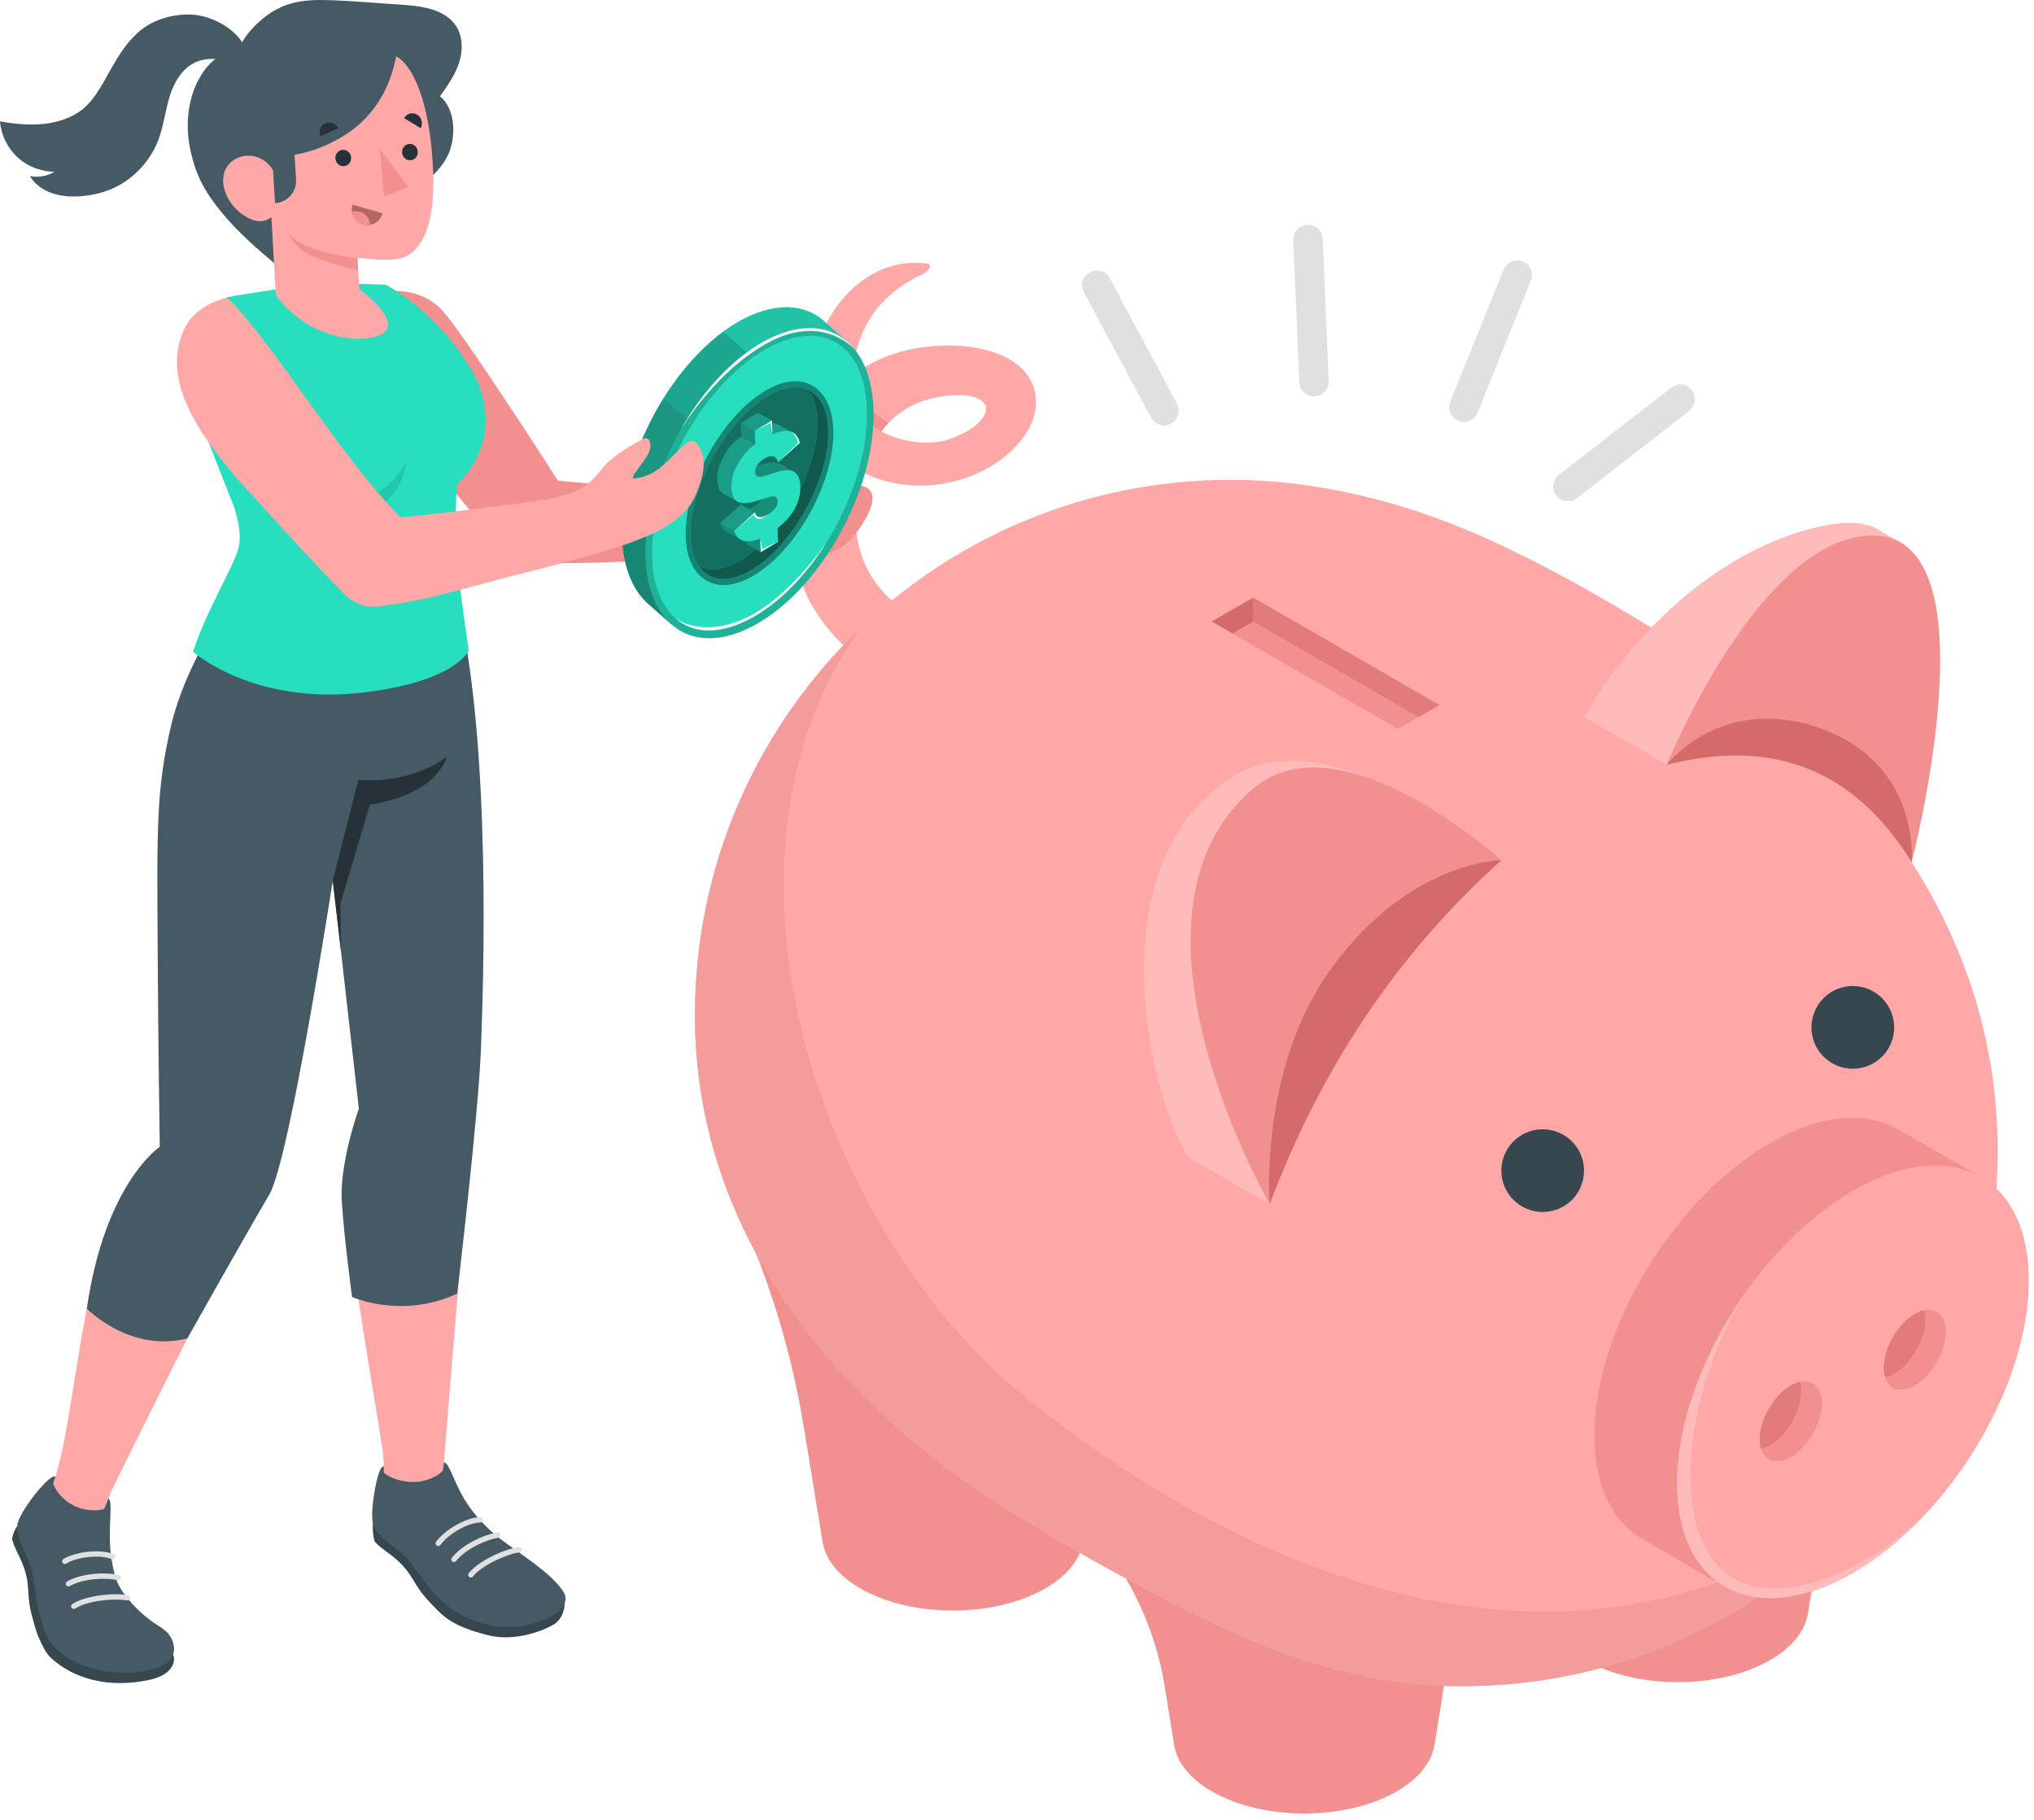 <svg width="266" height="238" viewBox="0 0 266 238" fill="none" xmlns="http://www.w3.org/2000/svg">
<path d="M135.886 81.929C135.461 80.735 134.199 79.75 132.941 80.309C130.219 81.518 129.15 81.69 126.077 81.973C124.293 82.138 120.833 81.407 119.297 80.499C114.76 77.815 112.281 73.693 111.941 69.037C111.764 66.611 112.032 64.082 112.73 61.699C119.281 65.147 128.433 63.54 133.299 57.864C136.9 53.663 136.04 48.48 130.694 46.346C125.393 44.23 117.595 45.07 112.815 48.186C112.311 48.515 111.825 48.877 111.356 49.267C111.918 44.122 113.933 38.99 120.64 35.855C121.42 35.49 122.11 34.577 121.153 34.46C115.266 33.745 110.446 37.512 107.942 42.543C105.979 46.487 105.026 51.076 106.65 55.149C105.342 57.56 104.37 60.352 103.833 63.222C102.891 68.256 103.8 75.053 106.056 78.948C109.14 84.275 113.762 88.566 122.703 89.883C127.512 90.591 138.451 89.139 135.886 81.929ZM125.296 51.669C127.753 51.629 129.986 52.642 128.446 54.727C127.555 55.933 126.196 56.638 124.423 57.341C121.681 58.429 117.873 57.786 115.233 56.436C117.657 53.203 121.219 51.734 125.296 51.669Z" fill="#FFA8A7"/>
<path d="M106.649 55.148C105.644 57.002 104.847 59.082 104.284 61.247C106.798 64.472 110.438 65.501 111.969 65.8C112.087 64.416 112.338 63.034 112.73 61.698C108.822 59.476 107.757 57.51 106.649 55.148Z" fill="#F28F8F"/>
<path d="M115.233 56.437C115.538 56.031 115.86 55.652 116.199 55.302C115.61 54.988 114.46 54.259 113.241 52.847C111.487 50.812 111.355 49.268 111.355 49.268C111.237 51.787 112.986 55.228 115.233 56.437Z" fill="#F28F8F"/>
<path d="M192.436 198.136C192.446 198.085 192.453 198.034 192.461 197.984L192.486 197.825H192.48C192.952 194.261 190.833 190.605 186.113 187.88C177.529 182.924 163.613 182.924 155.03 187.88C150.309 190.605 148.191 194.261 148.663 197.825H148.656L148.683 197.988C148.69 198.036 139.555 196.806 139.555 196.806L141.656 199.015C147.297 204.946 151.011 212.444 152.312 220.525L153.554 228.235C153.555 228.239 153.555 228.242 153.556 228.245L153.568 228.325H153.572C153.964 230.497 155.6 232.608 158.483 234.273C165.159 238.128 175.983 238.128 182.659 234.273C185.542 232.608 187.177 230.497 187.57 228.325H187.573L187.583 228.265C187.585 228.246 187.588 228.228 187.591 228.21L192.436 198.136Z" fill="#F28F8F"/>
<path d="M146.468 171.596C146.476 171.545 146.484 171.494 146.492 171.444L146.517 171.284H146.512C146.983 167.721 144.802 164.171 140.144 161.34C136.851 159.337 119.722 159.337 109.81 159.337C103.92 159.337 100.681 158.743 101.153 162.305H101.147L101.173 162.469C101.181 162.517 94.622 154.406 94.622 154.406C99.749 164.558 103.292 175.435 105.128 186.66L107.586 201.694C107.586 201.698 107.587 201.701 107.587 201.704L107.6 201.785H107.603C107.996 203.956 109.631 206.068 112.515 207.733C119.19 211.587 130.014 211.587 136.69 207.733C139.573 206.068 141.209 203.956 141.601 201.784H141.604L141.614 201.724C141.617 201.706 141.62 201.687 141.622 201.669L146.468 171.596Z" fill="#F28F8F"/>
<path d="M197.54 180.964C197.532 180.913 197.524 180.862 197.516 180.812L197.49 180.653H197.496C197.025 177.089 199.206 173.539 203.863 170.707C207.156 168.705 224.285 168.705 234.197 168.705C240.087 168.705 243.326 168.11 242.854 171.673H242.861L242.835 171.837C242.827 171.885 242.82 171.933 242.811 171.981L236.422 211.062C236.422 211.066 236.421 211.069 236.421 211.072L236.408 211.152H236.404C236.012 213.325 234.377 215.436 231.493 217.101C224.818 220.955 213.994 220.955 207.318 217.101C204.434 215.436 202.799 213.324 202.407 211.152H202.404L202.394 211.092C202.391 211.074 202.388 211.055 202.385 211.037L197.54 180.964Z" fill="#F28F8F"/>
<path d="M193.101 69.851C183.363 65.634 172.265 62.753 160.928 62.753C122.243 62.753 90.883 94.113 90.883 132.798C90.883 158.538 105.988 179.167 125.456 193.209C133.613 199.094 147.667 206.844 155.757 210.893C167.296 216.668 178.27 220.516 191.206 220.516C229.891 220.516 261.25 189.156 261.25 150.471C261.25 125.369 247.747 104.329 228.787 90.647C217.971 82.841 203.918 74.534 193.101 69.851Z" fill="#FFA8A7"/>
<path d="M134.148 182.754C107.109 160.899 90.883 112.518 112.512 82.181C99.184 94.932 90.883 112.895 90.883 132.797C90.883 158.538 105.988 179.166 125.456 193.209C133.613 199.093 147.667 206.844 155.757 210.893C167.296 216.668 178.27 220.516 191.206 220.516C212.032 220.516 230.731 211.423 243.561 196.996C204.258 225.282 161.187 204.61 134.148 182.754Z" fill="#F49C9C"/>
<path d="M207.154 93.768L217.971 100.014C228.787 96.891 241.72 98.791 249.991 112.75C249.991 112.75 252.813 80.043 248.641 71.004C248.641 71.004 246.399 69.717 245.499 69.189C244.133 68.387 241.925 68.146 239.286 68.608C225.93 70.941 213.878 82.038 207.154 93.768Z" fill="#FFBBBA"/>
<path d="M217.971 100.014C231.979 96.419 242.653 100.804 249.991 112.75C249.991 112.75 262.275 65.74 242.307 70.352C228.787 73.474 217.971 100.014 217.971 100.014Z" fill="#F28F8F"/>
<path d="M238.252 95.329C225.234 90.552 217.971 100.012 217.971 100.012C231.979 96.418 242.653 100.802 249.991 112.749C249.991 112.749 251.269 100.106 238.252 95.329Z" fill="#D46A6A"/>
<path d="M196.339 112.502C184.486 123.286 173.845 136.97 166.05 157.461L155.69 151.522C151.804 147.583 141.705 114.064 161.187 101.575C174.202 93.231 196.339 112.502 196.339 112.502Z" fill="#FFBBBA"/>
<path d="M196.339 112.502C182.331 125.083 172.533 140.253 166.05 157.461C166.05 157.461 144.287 119.8 163.891 103.135C175.339 93.404 196.339 112.502 196.339 112.502Z" fill="#F28F8F"/>
<path d="M196.339 112.503C196.339 112.503 184.432 112.503 174.173 126.553C164.58 139.692 166.05 157.461 166.05 157.461C172.534 140.253 182.331 125.083 196.339 112.503Z" fill="#D46A6A"/>
<path d="M248.221 147.686C244.03 145.272 238.086 145.686 231.492 149.492C218.798 156.821 208.508 173.945 208.507 187.74C208.507 194.325 210.854 198.959 214.687 201.206C216.536 202.29 223.781 206.481 225.647 207.538C229.834 209.909 235.749 209.479 242.307 205.693C255.001 198.364 265.292 181.24 265.292 167.445C265.292 160.866 262.949 156.236 259.123 153.986C257.273 152.898 250.057 148.744 248.221 147.686Z" fill="#F28F8F"/>
<path d="M242.309 155.737C255.003 148.409 265.293 153.651 265.293 167.446C265.293 181.241 255.002 198.365 242.308 205.693C229.614 213.022 219.323 207.78 219.323 193.985C219.323 180.19 229.614 163.066 242.309 155.737Z" fill="#FFA8A7"/>
<path d="M223.937 203.879C218.127 195.884 221.868 179.14 228.309 168.992C222.847 176.712 219.323 185.916 219.323 193.984C219.323 207.779 229.613 213.021 242.307 205.693C246.461 203.295 250.353 199.844 253.717 195.808C245.72 205.392 230.14 212.415 223.937 203.879Z" fill="#FFBBBA"/>
<path d="M234.196 181.193C236.436 179.899 238.252 180.948 238.252 183.534C238.252 186.12 236.436 189.266 234.196 190.559C231.956 191.852 230.14 190.804 230.14 188.217C230.14 185.631 231.956 182.486 234.196 181.193Z" fill="#F28F8F"/>
<path d="M235.548 181.973C235.548 181.501 235.486 181.08 235.373 180.715C235.001 180.799 234.605 180.956 234.196 181.192C231.956 182.486 230.14 185.631 230.14 188.217C230.14 188.69 230.201 189.11 230.314 189.476C230.687 189.391 231.082 189.234 231.492 188.998C233.732 187.705 235.548 184.559 235.548 181.973Z" fill="#E37B7B"/>
<path d="M250.42 171.826C252.66 170.533 254.476 171.581 254.476 174.168C254.476 176.755 252.66 179.899 250.42 181.193C248.18 182.486 246.364 181.438 246.364 178.851C246.364 176.265 248.18 173.119 250.42 171.826Z" fill="#F28F8F"/>
<path d="M251.772 172.607C251.772 172.134 251.71 171.714 251.597 171.349C251.225 171.434 250.83 171.59 250.42 171.826C248.18 173.119 246.364 176.265 246.364 178.851C246.364 179.324 246.426 179.744 246.538 180.109C246.911 180.024 247.306 179.868 247.716 179.632C249.956 178.339 251.772 175.193 251.772 172.607Z" fill="#E37B7B"/>
<path d="M201.747 158.502C204.734 158.502 207.156 156.081 207.156 153.093C207.156 150.106 204.734 147.685 201.747 147.685C198.76 147.685 196.339 150.106 196.339 153.093C196.339 156.081 198.76 158.502 201.747 158.502Z" fill="#37474F"/>
<path d="M246.128 138.184C248.241 136.072 248.241 132.647 246.128 130.535C244.016 128.423 240.592 128.423 238.479 130.535C236.367 132.647 236.367 136.072 238.479 138.184C240.592 140.296 244.016 140.296 246.128 138.184Z" fill="#37474F"/>
<path d="M182.818 95.33L158.483 81.279L163.892 78.156L188.228 92.207L182.818 95.33Z" fill="#F28F8F"/>
<path d="M163.892 78.156V81.279L185.523 93.768L188.228 92.207L163.892 78.156Z" fill="#E37B7B"/>
<path d="M163.892 78.156V81.279L161.187 82.84L158.483 81.279L163.892 78.156Z" fill="#D46A6A"/>
<path d="M171.922 51.846C170.859 51.891 169.962 51.066 169.916 50.004L169.127 31.405C169.081 30.343 169.905 29.445 170.969 29.399C172.032 29.354 172.929 30.178 172.974 31.241L173.763 49.84C173.809 50.902 172.985 51.8 171.922 51.846Z" fill="#E0E0E0"/>
<path d="M152.17 55.642C151.505 55.621 150.87 55.255 150.532 54.627L141.747 38.214C141.245 37.277 141.598 36.11 142.536 35.608C143.469 35.106 144.639 35.459 145.143 36.397L153.928 52.81C154.431 53.748 154.077 54.914 153.139 55.417C152.831 55.581 152.497 55.652 152.17 55.642Z" fill="#E0E0E0"/>
<path d="M205.302 65.544C204.642 65.635 203.955 65.382 203.516 64.819C202.863 63.98 203.015 62.77 203.855 62.116L218.554 50.693C219.388 50.041 220.601 50.192 221.256 51.033C221.909 51.872 221.757 53.082 220.917 53.735L206.219 65.158C205.942 65.373 205.625 65.5 205.302 65.544Z" fill="#E0E0E0"/>
<path d="M191.705 55.158C191.382 55.203 191.042 55.168 190.718 55.037C189.732 54.638 189.255 53.516 189.654 52.53L196.627 35.269C197.026 34.282 198.149 33.806 199.133 34.204C200.12 34.603 200.597 35.725 200.198 36.711L193.224 53.972C192.957 54.633 192.364 55.065 191.705 55.158Z" fill="#E0E0E0"/>
<path d="M57.725 193.911C57.932 193.536 58.009 193.115 58.009 192.654C58.008 192.18 58.036 191.707 58.067 191.234C58.303 187.637 61.163 153.464 61.876 145.614C63.074 132.428 63.134 97.189 60.483 85.836L25.018 88.646C22.481 95.036 20.626 102.901 21.055 115.232C21.382 124.637 21.23 150.15 21.23 150.15C21.23 150.15 16.95 153.91 13.906 161.322C11.216 167.871 9.49 183.921 8 190.274C7.717 191.482 7.302 193.124 7.137 193.348C6.4 194.353 5.876 195.429 5.879 196.65C5.89 200.554 6.317 204.457 7.15 208.272C7.581 210.247 8.818 211.515 10.791 212.294C11.228 212.467 11.701 212.555 12.17 212.519C12.409 212.5 12.666 212.441 12.836 212.269C13.168 211.934 12.862 211.143 12.799 210.747C12.695 210.108 12.638 209.463 12.617 208.817C12.576 207.547 12.611 205.996 12.691 204.729C12.902 201.414 13.378 198.722 14.035 196.303C14.035 196.303 14.305 195.656 14.714 194.673C14.714 194.673 29.89 163.865 34.204 156.354C37.634 150.46 41.119 127.584 43.529 115.089L47.735 144.927C47.735 144.927 45.94 150.324 45.474 154.45C44.85 159.99 48.79 181.522 49.98 189.235C50.154 190.36 50.217 191.507 50.162 192.644C50.146 192.973 50.042 193.372 50.137 193.69C50.241 194.039 50.561 194.354 50.849 194.558C51.218 194.821 51.65 194.981 52.087 195.098C53.049 195.356 54.065 195.418 55.052 195.285C55.423 195.236 55.775 195.109 56.142 195.036C56.559 194.952 56.954 194.761 57.271 194.476C57.466 194.301 57.615 194.113 57.725 193.911Z" fill="#FFA8A7"/>
<path d="M19.53 219.691C19.442 219.711 19.353 219.73 19.264 219.747C16.921 220.219 14.472 220.263 12.149 219.697C10.097 219.197 8.118 218.205 6.586 216.737C5.953 216.13 5.486 215.091 5.126 214.297C4.715 213.391 4.486 212.425 4.216 211.471C3.346 208.393 4.114 207.437 2.916 204.442C2.485 203.365 1.835 202.343 1.571 201.236C1.757 200.354 1.984 199.993 2.245 199.585C3.691 201.283 5.137 202.982 6.583 204.681C7.544 205.809 8.503 206.936 9.464 208.063C9.971 208.659 10.478 209.255 10.985 209.85C11.329 210.254 11.607 210.786 11.98 211.15C12.451 211.609 13.245 211.899 13.825 212.196C14.491 212.537 15.168 212.858 15.855 213.158C17.2 213.746 18.581 214.251 19.988 214.672C20.576 214.847 21.176 215.012 21.698 215.332C22.221 215.654 22.664 216.163 22.747 216.771C22.817 217.293 22.612 217.823 22.288 218.238C21.634 219.074 20.576 219.458 19.53 219.691Z" fill="#37474F"/>
<path d="M13.645 197.311L14.185 195.946C14.752 196.345 14.239 199.121 14.385 201.96C14.451 203.229 14.649 204.493 14.95 205.728C15.246 206.935 15.737 207.811 16.498 208.792C17.61 210.226 18.962 211.473 20.481 212.464C21.209 212.94 21.766 213.239 22.244 213.987C22.706 214.71 22.939 215.642 22.596 216.461C22.346 217.056 21.833 217.508 21.262 217.808C20.495 218.212 19.604 218.433 18.752 218.566C15.996 218.994 13.071 218.749 10.467 217.646C9.084 217.06 7.741 216.152 6.783 214.977C5.972 213.984 5.629 212.663 5.265 211.445C4.613 209.262 4.569 206.976 4.153 205.299C3.736 203.622 2.143 201.282 2.246 199.583C2.303 198.65 3.378 197.001 4.4 195.655C5.338 194.42 6.833 192.801 7.252 193.126C7.183 193.296 6.957 194.031 6.957 194.031C7.264 194.898 8.147 196.217 9.894 197.021C11.023 197.542 12.769 197.688 13.645 197.311Z" fill="#455A64"/>
<path d="M16.742 209.296C16.881 209.269 16.995 209.159 17.02 209.012C17.053 208.821 16.925 208.641 16.734 208.609C14.696 208.262 11.073 208.699 9.452 209.78C9.291 209.887 9.248 210.104 9.356 210.264C9.463 210.425 9.679 210.468 9.84 210.361C11.306 209.384 14.745 208.98 16.617 209.297C16.659 209.306 16.702 209.304 16.742 209.296Z" fill="#E0E0E0"/>
<path d="M15.526 206.671C15.666 206.652 15.787 206.549 15.82 206.403C15.864 206.216 15.747 206.027 15.559 205.984C13.715 205.556 10.598 205.755 8.771 206.823C8.604 206.92 8.548 207.134 8.646 207.301C8.744 207.468 8.957 207.523 9.124 207.427C10.749 206.477 13.682 206.266 15.401 206.665C15.444 206.675 15.486 206.676 15.526 206.671Z" fill="#E0E0E0"/>
<path d="M14.76 203.931C14.882 203.919 14.994 203.843 15.046 203.723C15.124 203.546 15.042 203.34 14.865 203.263C13.242 202.557 9.986 202.867 8.291 203.886C8.126 203.986 8.072 204.201 8.171 204.366C8.271 204.532 8.489 204.583 8.651 204.486C10.162 203.576 13.158 203.282 14.586 203.903C14.642 203.928 14.702 203.937 14.76 203.931Z" fill="#E0E0E0"/>
<path d="M73.827 209.367C73.915 210.205 73.615 211.685 72.497 212.397C71.379 213.11 67.502 214.779 63.829 213.855C58.798 212.589 57.822 211.237 56.096 209.418C53.894 207.098 54.129 205.895 51.674 203.801C50.792 203.049 49.741 202.446 48.992 201.589C48.747 200.722 48.72 199.715 48.761 199.232L73.827 209.367Z" fill="#37474F"/>
<path d="M57.918 192.315L58.067 191.234C58.755 191.324 59.287 193.64 60.738 196.085C61.902 198.048 63.854 200.064 65.471 201.289C68.358 203.476 71.995 205.642 73.639 208.096C75.304 210.58 70.172 212.858 66.299 212.771C62.434 212.684 59.343 211.043 57.078 208.725C55.485 207.097 54.383 205.094 53.233 203.803C52.084 202.512 49.586 201.182 48.887 199.631C48.503 198.779 48.688 196.819 48.967 195.152C49.222 193.623 49.677 191.679 50.2 191.772C50.192 191.92 50.202 192.6 50.202 192.6C50.878 193.224 52.544 193.906 54.465 193.805C55.705 193.74 57.319 193.056 57.918 192.315Z" fill="#455A64"/>
<path d="M68.06 202.968C68.183 202.899 68.256 202.757 68.233 202.61C68.203 202.419 68.024 202.288 67.833 202.319C65.791 202.638 62.495 204.205 61.302 205.745C61.183 205.897 61.211 206.117 61.364 206.235C61.517 206.354 61.735 206.326 61.855 206.173C62.933 204.78 66.066 203.304 67.941 203.009C67.984 203.003 68.024 202.989 68.06 202.968Z" fill="#E0E0E0"/>
<path d="M65.299 201.063C65.422 200.993 65.496 200.853 65.472 200.705C65.443 200.514 65.263 200.383 65.073 200.414C63.203 200.705 60.386 202.055 59.09 203.728C58.972 203.881 58.999 204.1 59.153 204.218C59.306 204.336 59.524 204.309 59.643 204.156C60.796 202.668 63.437 201.377 65.181 201.104C65.224 201.098 65.263 201.084 65.299 201.063Z" fill="#E0E0E0"/>
<path d="M62.965 199.07C63.072 199.009 63.143 198.895 63.143 198.764C63.141 198.571 62.984 198.415 62.791 198.416C61.022 198.426 58.168 200.026 57.03 201.643C56.919 201.802 56.957 202.02 57.114 202.131C57.273 202.242 57.493 202.2 57.602 202.046C58.616 200.603 61.238 199.124 62.795 199.116C62.857 199.114 62.915 199.098 62.965 199.07Z" fill="#E0E0E0"/>
<path d="M30.039 78.71C30.039 78.71 24.388 86.477 22.406 94.771C20.424 103.066 20.534 108.512 20.611 122.964C20.689 137.417 20.896 149.982 20.896 149.982C20.896 149.982 13.723 154.713 11.354 171.139C11.354 171.139 17.002 176.96 24.503 175.026C24.503 175.026 32.556 160.72 35.217 156.23C37.879 151.74 43.531 115.089 43.531 115.089L46.931 144.98C46.931 144.98 44.364 152.127 44.701 157.178C45.038 162.228 46.041 169.611 46.041 169.611C46.041 169.611 52.517 172.55 59.79 169.183C59.79 169.183 62.578 145.711 62.897 137.193C63.216 128.674 64.256 98.608 60.078 79.77L30.039 78.71Z" fill="#455A64"/>
<path d="M43.51 115.167L46.873 101.993C46.873 101.993 53.34 102.741 58.431 98.978C58.431 98.978 57.391 103.797 48.373 105.237L44.522 118.17L44.583 124.347L43.51 115.167Z" fill="#263238"/>
<path d="M111.183 63.55C109.15 63.829 104.478 64.277 104.478 64.277C104.478 64.277 107.297 61.363 106.352 60.55C105.406 59.736 104.461 61.841 101.417 62.739C98.373 63.638 97.069 65.033 95.275 64.872L72.966 62.863C72.966 62.863 59.854 42.352 57.468 40.207C55.086 38.065 52.221 37.766 49.129 38.203L51.799 54.922C51.799 54.922 60.608 65.7 63.281 68.971C65.955 72.243 67.008 73.377 71.008 73.59C75.555 73.832 87.184 73.226 93.897 72.832C98.267 72.929 99.703 73.252 102.801 73.059C106.117 72.851 109.55 73.198 112.268 69.308C115.427 64.785 114.133 63.147 111.183 63.55Z" fill="#F28F8F"/>
<path d="M110.216 45.715C110.992 47.768 111.322 50.335 111.097 53.328C110.307 63.809 103.016 75.504 94.814 79.449C92.472 80.575 90.31 80.946 88.433 80.66L87.811 81.657L84.453 78.697L84.461 78.684C82.209 76.492 81.013 72.656 81.393 67.616C82.183 57.136 89.473 45.441 97.676 41.496C101.62 39.599 105.062 39.831 107.48 41.756L110.838 44.717L110.216 45.715Z" fill="#27DEBF"/>
<g opacity="0.25">
<path d="M110.216 45.716C110.992 47.769 111.322 50.336 111.097 53.329C110.307 63.81 103.016 75.504 94.814 79.45C92.472 80.576 90.31 80.947 88.433 80.661L87.811 81.659L84.453 78.698L84.461 78.685C82.209 76.493 81.014 72.657 81.393 67.617C82.183 57.137 89.474 45.442 97.676 41.497C101.62 39.6 105.062 39.832 107.48 41.757L110.838 44.718L110.216 45.716Z" fill="black"/>
</g>
<path opacity="0.1" d="M105.736 68.838C102.789 73.566 98.916 77.476 94.815 79.449C92.473 80.576 90.311 80.946 88.434 80.66L87.811 81.658L84.453 78.697L84.461 78.684C82.209 76.493 81.014 72.657 81.393 67.617C81.789 62.376 83.808 56.832 86.755 52.105L105.736 68.838Z" fill="black"/>
<path opacity="0.1" d="M97.906 77.569C96.899 78.309 95.865 78.944 94.814 79.45C92.472 80.577 90.31 80.946 88.433 80.66L87.811 81.658L84.452 78.697L84.46 78.684C82.208 76.493 81.013 72.657 81.393 67.617C81.494 66.276 81.704 64.914 82.007 63.552L97.906 77.569Z" fill="black"/>
<path opacity="0.5" d="M110.483 57.394C110.785 56.031 110.996 54.67 111.097 53.328C111.322 50.335 110.992 47.767 110.216 45.715L110.838 44.717L107.479 41.756C105.061 39.831 101.619 39.599 97.675 41.496C96.626 42.001 95.591 42.636 94.583 43.377L110.483 57.394Z" fill="#27DEBF"/>
<path d="M100.754 44.209C92.552 48.155 85.261 59.849 84.471 70.33C83.681 80.81 89.691 86.108 97.892 82.162C106.095 78.217 113.385 66.522 114.175 56.042C114.965 45.561 108.956 40.263 100.754 44.209Z" fill="#27DEBF"/>
<path opacity="0.2" d="M100.754 44.209C92.552 48.155 85.261 59.849 84.471 70.33C83.681 80.81 89.691 86.108 97.892 82.162C106.095 78.217 113.385 66.522 114.175 56.042C114.965 45.561 108.956 40.263 100.754 44.209Z" fill="black"/>
<path d="M108.879 58.431C108.496 61.633 107.188 65.158 105.192 68.362C103.197 71.562 100.74 74.077 98.276 75.441C95.666 76.887 93.323 76.885 91.683 75.438C90.043 73.992 89.362 71.33 89.767 67.939C90.145 64.737 91.455 61.209 93.449 58.01C95.446 54.807 97.901 52.294 100.369 50.929C102.977 49.486 105.317 49.486 106.958 50.933C108.599 52.379 109.283 55.044 108.879 58.431Z" fill="#27DEBF"/>
<path opacity="0.4" d="M108.879 58.431C108.496 61.633 107.188 65.158 105.192 68.362C103.197 71.562 100.74 74.077 98.276 75.441C95.666 76.887 93.323 76.885 91.683 75.438C90.043 73.992 89.362 71.33 89.767 67.939C90.145 64.737 91.455 61.209 93.449 58.01C95.446 54.807 97.901 52.294 100.369 50.929C102.977 49.486 105.317 49.486 106.958 50.933C108.599 52.379 109.283 55.044 108.879 58.431Z" fill="black"/>
<path d="M110.334 45.517C108.067 43.518 104.793 43.391 101.121 45.155C97.295 46.999 93.536 50.655 90.547 55.45C87.559 60.245 85.713 65.58 85.341 70.471C84.986 75.166 86.043 78.85 88.31 80.849C90.581 82.851 93.849 82.979 97.523 81.212C101.354 79.37 105.109 75.718 108.099 70.924C111.087 66.129 112.935 60.79 113.304 55.896C113.656 51.205 112.605 47.52 110.334 45.517ZM106.959 50.932C108.599 52.378 109.282 55.044 108.879 58.431C108.496 61.634 107.188 65.158 105.192 68.362C103.197 71.562 100.74 74.077 98.276 75.441C95.666 76.887 93.323 76.885 91.683 75.439C90.043 73.992 89.362 71.33 89.767 67.939C90.145 64.737 91.455 61.209 93.449 58.01C95.446 54.807 97.901 52.294 100.369 50.93C102.979 49.486 105.319 49.486 106.959 50.932Z" fill="#27DEBF"/>
<path opacity="0.2" d="M100.692 51.666C105.592 48.956 108.951 51.917 108.195 58.281C107.439 64.644 102.855 72 97.955 74.71C93.055 77.419 89.696 74.458 90.452 68.094C91.207 61.731 95.793 54.375 100.692 51.666Z" fill="black"/>
<path d="M100.692 51.666C105.592 48.956 108.951 51.917 108.195 58.281C107.439 64.644 102.855 72 97.955 74.71C93.055 77.419 89.696 74.458 90.452 68.094C91.207 61.731 95.793 54.375 100.692 51.666Z" fill="#27DEBF"/>
<path opacity="0.6" d="M100.692 51.666C105.592 48.956 108.951 51.917 108.195 58.281C107.439 64.644 102.855 72 97.955 74.71C93.055 77.419 89.696 74.458 90.452 68.094C91.207 61.731 95.793 54.375 100.692 51.666Z" fill="black"/>
<path d="M106.79 57.041C106.034 63.405 101.449 70.76 96.549 73.47C94.523 74.591 92.763 74.739 91.445 74.08C90.532 72.773 90.14 70.725 90.452 68.094C91.208 61.73 95.793 54.375 100.693 51.665C102.719 50.544 104.481 50.396 105.798 51.055C106.71 52.363 107.102 54.41 106.79 57.041Z" fill="#27DEBF"/>
<path opacity="0.5" d="M106.79 57.041C106.034 63.405 101.449 70.76 96.549 73.47C94.523 74.591 92.763 74.739 91.445 74.08C90.532 72.773 90.14 70.725 90.452 68.094C91.208 61.73 95.793 54.375 100.693 51.665C102.719 50.544 104.481 50.396 105.798 51.055C106.71 52.363 107.102 54.41 106.79 57.041Z" fill="black"/>
<path d="M102.041 60.713C101.45 60.344 100.589 60.483 99.698 60.744C99.432 60.823 99.175 60.91 98.927 60.994C99.127 60.597 99.491 60.248 99.953 59.969C101.131 59.258 101.628 59.864 101.747 60.459L104.592 57.908C104.511 57.596 104.398 57.341 104.268 57.129C104.121 56.9 103.946 56.727 103.747 56.605C103.617 56.524 101.683 55.465 101.493 55.412C101.324 55.365 101.146 55.344 100.96 55.342L100.948 55.003L99.112 53.992L96.878 55.337L96.892 55.74L96.943 57.128C96.943 57.128 95.84 57.588 94.65 59.676C94.599 59.765 94.556 59.847 94.513 59.929C94.036 60.83 93.778 61.8 93.818 62.796C93.814 62.804 93.814 62.804 93.814 62.804C93.854 63.765 94.147 64.305 94.584 64.573C94.627 64.6 96.138 65.398 96.383 65.56C96.439 65.596 96.496 65.628 96.556 65.656C96.599 65.676 96.65 65.688 96.694 65.708L96.708 65.715C96.759 65.728 96.81 65.741 96.861 65.754C96.906 65.765 96.951 65.776 97.001 65.778C97.023 65.778 97.04 65.786 97.059 65.784C97.095 65.791 97.131 65.797 97.17 65.794C97.485 65.817 97.828 65.771 98.171 65.705C98.34 65.671 98.514 65.628 98.689 65.576C98.939 65.508 99.191 65.43 99.43 65.357C99.508 65.329 99.581 65.307 99.654 65.285C99.464 65.613 99.141 65.949 98.629 66.258C98.365 66.416 98.131 66.522 97.925 66.579L96.882 66.005L94.182 68.448C94.349 68.923 94.602 69.27 94.933 69.491C95.265 69.711 96.566 70.381 96.853 70.552C97.08 70.688 97.343 70.768 97.64 70.788L97.657 71.184L99.492 72.195L101.747 70.84L101.675 69.055C102.616 68.338 103.379 67.498 103.893 66.583L103.906 66.559C104.424 65.627 104.691 64.62 104.65 63.562C104.611 62.565 104.324 62.006 103.889 61.729C103.547 61.512 102.298 60.874 102.041 60.713Z" fill="#27DEBF"/>
<path opacity="0.3" d="M102.041 60.713C101.45 60.344 100.589 60.483 99.698 60.744C99.432 60.823 99.175 60.91 98.927 60.994C99.127 60.597 99.491 60.248 99.953 59.969C101.131 59.258 101.628 59.864 101.747 60.459L104.592 57.908C104.511 57.596 104.398 57.341 104.268 57.129C104.121 56.9 103.946 56.727 103.747 56.605C103.617 56.524 101.683 55.465 101.493 55.412C101.324 55.365 101.146 55.344 100.96 55.342L100.948 55.003L99.112 53.992L96.878 55.337L96.892 55.74L96.943 57.128C96.943 57.128 95.84 57.588 94.65 59.676C94.599 59.765 94.556 59.847 94.513 59.929C94.036 60.83 93.778 61.8 93.818 62.796C93.814 62.804 93.814 62.804 93.814 62.804C93.854 63.765 94.147 64.305 94.584 64.573C94.627 64.6 96.138 65.398 96.383 65.56C96.439 65.596 96.496 65.628 96.556 65.656C96.599 65.676 96.65 65.688 96.694 65.708L96.708 65.715C96.759 65.728 96.81 65.741 96.861 65.754C96.906 65.765 96.951 65.776 97.001 65.778C97.023 65.778 97.04 65.786 97.059 65.784C97.095 65.791 97.131 65.797 97.17 65.794C97.485 65.817 97.828 65.771 98.171 65.705C98.34 65.671 98.514 65.628 98.689 65.576C98.939 65.508 99.191 65.43 99.43 65.357C99.508 65.329 99.581 65.307 99.654 65.285C99.464 65.613 99.141 65.949 98.629 66.258C98.365 66.416 98.131 66.522 97.925 66.579L96.882 66.005L94.182 68.448C94.349 68.923 94.602 69.27 94.933 69.491C95.265 69.711 96.566 70.381 96.853 70.552C97.08 70.688 97.343 70.768 97.64 70.788L97.657 71.184L99.492 72.195L101.747 70.84L101.675 69.055C102.616 68.338 103.379 67.498 103.893 66.583L103.906 66.559C104.424 65.627 104.691 64.62 104.65 63.562C104.611 62.565 104.324 62.006 103.889 61.729C103.547 61.512 102.298 60.874 102.041 60.713Z" fill="black"/>
<g opacity="0.1">
<path d="M101.533 61.753C102.404 61.498 103.246 61.359 103.836 61.697C103.444 61.458 102.288 60.866 102.04 60.712C101.449 60.343 100.588 60.482 99.697 60.743C99.431 60.822 99.174 60.909 98.926 60.993C98.809 61.227 98.746 61.485 98.756 61.749C98.802 62.89 100.081 62.185 101.533 61.753Z" fill="black"/>
<path d="M97.64 70.787L97.657 71.183L99.492 72.194L99.42 70.41C98.732 70.701 98.139 70.823 97.64 70.787Z" fill="black"/>
<path d="M96.017 69.457L94.182 68.446C94.349 68.921 94.601 69.268 94.933 69.489C95.249 69.699 96.439 70.314 96.797 70.519C96.453 70.297 96.19 69.946 96.017 69.457Z" fill="black"/>
<path d="M101.634 65.168C101.561 65.002 101.421 64.928 101.217 64.916C100.896 64.89 100.4 65.05 99.714 65.263C99.681 65.273 99.652 65.283 99.652 65.283C99.463 65.612 99.139 65.948 98.627 66.256C98.364 66.415 98.129 66.52 97.924 66.578L98.716 67.014C98.883 67.711 99.465 67.867 100.463 67.266C101.401 66.7 101.724 66.044 101.703 65.505C101.698 65.371 101.674 65.259 101.634 65.168Z" fill="black"/>
<path d="M96.878 55.335L98.713 56.346L98.779 58.136L96.943 57.126L96.878 55.335Z" fill="black"/>
</g>
<path d="M98.728 56.75L98.779 58.138C98.779 58.138 97.675 58.597 96.485 60.686C96.434 60.775 96.391 60.857 96.348 60.939C95.871 61.839 95.613 62.81 95.654 63.805C95.65 63.813 95.65 63.813 95.65 63.813C95.694 64.872 96.045 65.42 96.556 65.655C96.599 65.675 96.65 65.688 96.694 65.707L96.708 65.714C96.758 65.727 96.809 65.74 96.86 65.754C96.905 65.764 96.95 65.775 96.999 65.777C97.021 65.777 97.038 65.785 97.058 65.783C97.094 65.79 97.13 65.797 97.168 65.793C97.484 65.816 97.826 65.77 98.17 65.704C98.339 65.67 98.512 65.627 98.687 65.575C98.938 65.507 99.189 65.429 99.428 65.356C99.528 65.321 99.621 65.292 99.714 65.264C100.397 65.038 100.896 64.891 101.217 64.916C101.421 64.929 101.561 65.003 101.634 65.169C101.674 65.258 101.697 65.371 101.703 65.507C101.724 66.045 101.402 66.701 100.464 67.267C99.466 67.867 98.884 67.712 98.717 67.015L96.016 69.458C96.498 70.82 97.656 71.158 99.419 70.411L99.491 72.195L101.747 70.839L101.674 69.055C102.615 68.338 103.378 67.497 103.892 66.583L103.905 66.559C104.422 65.626 104.69 64.619 104.647 63.562C104.557 61.21 103.089 61.299 101.532 61.754C100.08 62.187 98.801 62.891 98.755 61.75C98.729 61.035 99.215 60.414 99.953 59.969C101.13 59.258 101.627 59.864 101.747 60.458L104.591 57.908C104.51 57.596 104.398 57.34 104.267 57.128C104.025 56.749 103.702 56.526 103.328 56.422C102.664 56.238 101.838 56.43 101.015 56.794L100.947 55.002L98.713 56.347L98.728 56.75Z" fill="#27DEBF"/>
<path d="M101.747 70.839L99.492 72.195L99.42 70.411L99.705 71.804L101.747 70.839Z" fill="#F5F5F5"/>
<path d="M98.718 67.014L96.017 69.457L98.546 67.315C98.546 67.315 98.87 68.576 100.464 67.266C99.466 67.867 98.885 67.712 98.718 67.014Z" fill="#F5F5F5"/>
<path d="M104.592 57.908C104.511 57.596 104.398 57.34 104.268 57.128C104.026 56.749 103.703 56.526 103.329 56.422C103.329 56.422 104.192 56.742 104.35 57.948L101.747 60.458L104.592 57.908Z" fill="#F5F5F5"/>
<path d="M101.015 56.794L100.772 55.31L98.713 56.346L100.946 55.006L101.015 56.794Z" fill="#F5F5F5"/>
<path d="M97.391 80.876C103.083 78.317 108.099 70.924 108.099 70.924C105.11 75.719 101.354 79.37 97.523 81.211C93.85 82.979 90.581 82.851 88.31 80.849C88.31 80.849 91.601 83.48 97.391 80.876Z" fill="#F5F5F5"/>
<path d="M88.972 56.269C92.002 50.898 96.24 46.38 100.754 44.209C105.448 41.951 109.423 42.72 111.818 45.756C111.818 45.756 107.791 41.011 100.729 44.671C93.666 48.331 88.972 56.269 88.972 56.269Z" fill="#F5F5F5"/>
<path d="M59.883 74.318C59.422 71.07 59.554 66.379 59.763 63.386C65.011 58.084 63.92 52.017 61.528 48.147C56.614 40.194 50.383 37.225 50.383 37.225L42.182 36.973C41.023 37.105 30.938 38.562 29.652 38.895C29.652 38.895 26.184 41.839 25.241 45.215C24.704 47.135 24.555 49.056 26.294 55.318L30.564 66.201C30.564 66.201 31.804 69.468 31.175 71.747C30.513 74.144 27.065 79.72 25.241 85.232C25.241 85.232 33.031 92.205 47.312 90.588C59.525 89.205 61.3 85.095 61.3 85.095C61.3 85.095 60.031 76.55 59.883 74.318Z" fill="#27DEBF"/>
<path opacity="0.1" d="M36.897 61.193C36.897 61.193 39.205 65.936 45.332 65.586C50.936 65.266 53.043 60.461 53.043 60.461C53.043 60.461 52.982 66.907 45.373 67.127C37.775 67.347 36.897 61.193 36.897 61.193Z" fill="black"/>
<path d="M92.023 60.692C92.036 59.764 91.798 58.944 91.265 58.186C91.085 57.93 90.898 57.74 90.541 57.695C90.183 57.649 89.811 57.897 89.517 58.157C88.471 59.084 87.577 60.145 86.478 61.044C85.38 61.942 84.195 62.507 82.756 62.582C82.761 62.283 82.886 62.083 83.056 61.844C83.481 61.25 83.801 60.825 84.26 60.179C84.718 59.532 85.243 58.679 84.995 57.8C84.929 57.566 84.759 57.359 84.534 57.316C84.31 57.272 84.166 57.368 83.987 57.464C82.177 58.426 81.136 59.078 79.786 60.211C78.37 61.399 77.534 63.365 75.099 64.326C72.665 65.288 70.046 65.528 65.538 66.118C62.034 66.576 56.252 67.328 52.359 67.666C46.791 62.01 39.969 51.882 36.253 46.861C33.967 43.774 31.286 40.319 29.652 38.895C26.395 39.837 24.508 41.533 23.751 43.874C21.782 49.246 24.555 55.396 31.832 63.501C34.214 66.154 41.402 74.06 45.068 77.737C45.965 78.637 47.556 79.52 49.251 79.321C51.254 79.085 53.463 78.777 55.788 78.234C59.801 77.296 64.904 75.81 68.906 74.835C72.148 74.046 75.514 73.096 78.266 72.287C81.055 71.467 81.993 71.184 83.787 70.448C85.581 69.712 86.488 69.316 88.075 68.19C88.93 67.583 89.73 66.819 90.308 65.986C90.886 65.152 91.22 64.248 91.52 63.343C91.818 62.438 92.011 61.62 92.023 60.692Z" fill="#FFA8A7"/>
<path d="M31.117 6.582C28.705 6.841 27.112 8.267 25.933 10.485C24.483 13.213 24.282 16.589 24.845 19.365C25.544 22.813 26.707 24.984 28.929 27.712C31.045 30.31 33.595 32.514 36.148 34.667C38.447 36.607 41.996 34.658 43.835 33.061C46.678 30.592 49.567 28.165 52.643 25.988C54.94 24.361 57.455 22.742 58.63 20.184C59.643 17.981 59.609 14.223 57.532 12.597C58.517 11.226 59.51 9.823 60.033 8.218C60.557 6.614 60.547 4.747 59.605 3.346C58.748 2.073 57.253 1.363 55.754 1.032C53.854 0.613 51.857 0.593 49.923 0.44C47.808 0.272 45.691 0.122 43.57 0.038C41.67 -0.037 39.732 -0.053 37.912 0.499C36.39 0.961 35.013 1.816 33.843 2.885C33.252 3.425 32.712 4.02 32.221 4.654C32.124 4.781 30.959 6.569 31.117 6.582Z" fill="#455A64"/>
<path d="M32.16 6.847C32.13 6.332 31.84 5.757 31.527 5.316C30.136 3.345 27.309 1.989 25.004 1.905C22.53 1.813 20.101 2.595 18.442 3.92C16.784 5.245 15.586 7.105 14.434 9.155C13.285 11.201 12.107 13.555 10.109 14.785C7.155 16.603 3.412 16.494 0 15.874C0.142 17.646 0.972 19.353 2.277 20.559C3.583 21.766 5.351 22.458 7.128 22.46C6.177 23.043 5.004 23.252 3.911 23.03C6.034 26.55 11.757 26.079 14.981 24.534C17.607 23.276 19.713 20.971 20.731 18.242C21.413 16.414 21.615 14.441 22.198 12.578C22.781 10.715 23.874 8.856 25.671 8.096C26.967 7.548 28.41 7.663 29.759 7.925C30.668 8.102 32.248 8.326 32.16 6.847Z" fill="#455A64"/>
<path d="M51.814 7.359C53.712 8.327 56.265 12.791 56.647 22.459C56.971 30.655 54.446 32.842 53.15 33.508C51.855 34.175 49.265 33.981 46.741 33.721L46.998 37.822C46.998 37.822 54.27 43.06 48.577 44.15C45.734 44.694 42.177 43.776 39.624 42.004C37.013 40.192 36.067 38.552 36.067 38.552L35.49 28.378C35.49 28.378 34.11 29.898 31.482 27.875C29.311 26.206 28.429 23.216 29.93 21.488C31.431 19.76 34.422 20.017 35.703 22.266C35.703 22.266 37.222 23.03 38.517 20.219C38.517 20.219 41.784 19.883 45.402 17.468C50.443 14.102 51.464 9.029 51.814 7.359Z" fill="#FFA8A7"/>
<path d="M45.913 20.549C45.98 21.136 45.576 21.664 45.01 21.726C44.444 21.788 43.931 21.363 43.864 20.774C43.798 20.187 44.202 19.659 44.769 19.597C45.334 19.534 45.847 19.961 45.913 20.549Z" fill="#263238"/>
<path d="M46.075 26.761L50.019 27.879C49.731 29.007 48.615 29.671 47.526 29.362C46.437 29.053 45.787 27.889 46.075 26.761Z" fill="#B16668"/>
<path d="M48.422 29.398C48.353 28.361 47.464 27.568 46.422 27.625C46.292 27.632 46.167 27.653 46.046 27.684C46.185 28.466 46.737 29.14 47.526 29.363C47.83 29.449 48.133 29.453 48.422 29.398Z" fill="#F28F8F"/>
<path d="M55.016 16.765L52.844 15.452C53.187 14.834 53.951 14.627 54.551 14.989C55.15 15.352 55.358 16.147 55.016 16.765Z" fill="#263238"/>
<path d="M44.242 16.765L41.934 17.821C41.615 17.19 41.874 16.441 42.512 16.15C43.149 15.858 43.924 16.133 44.242 16.765Z" fill="#263238"/>
<path d="M54.635 19.776C54.702 20.364 54.297 20.891 53.731 20.954C53.165 21.016 52.652 20.59 52.586 20.003C52.52 19.415 52.924 18.888 53.49 18.825C54.056 18.763 54.568 19.189 54.635 19.776Z" fill="#263238"/>
<path d="M49.66 19.496L50.212 25.681L53.409 24.466L49.66 19.496Z" fill="#F28F8F"/>
<path d="M46.741 33.722C44.088 33.542 38.576 32.326 37.598 30.238C37.598 30.238 37.964 31.566 39.668 32.851C41.373 34.135 46.844 35.36 46.844 35.36L46.741 33.722Z" fill="#F28F8F"/>
<path d="M35.703 22.269L35.973 26.573C37.591 26.472 38.821 25.078 38.719 23.459L38.47 19.484L35.703 22.269Z" fill="#455A64"/>
</svg>
